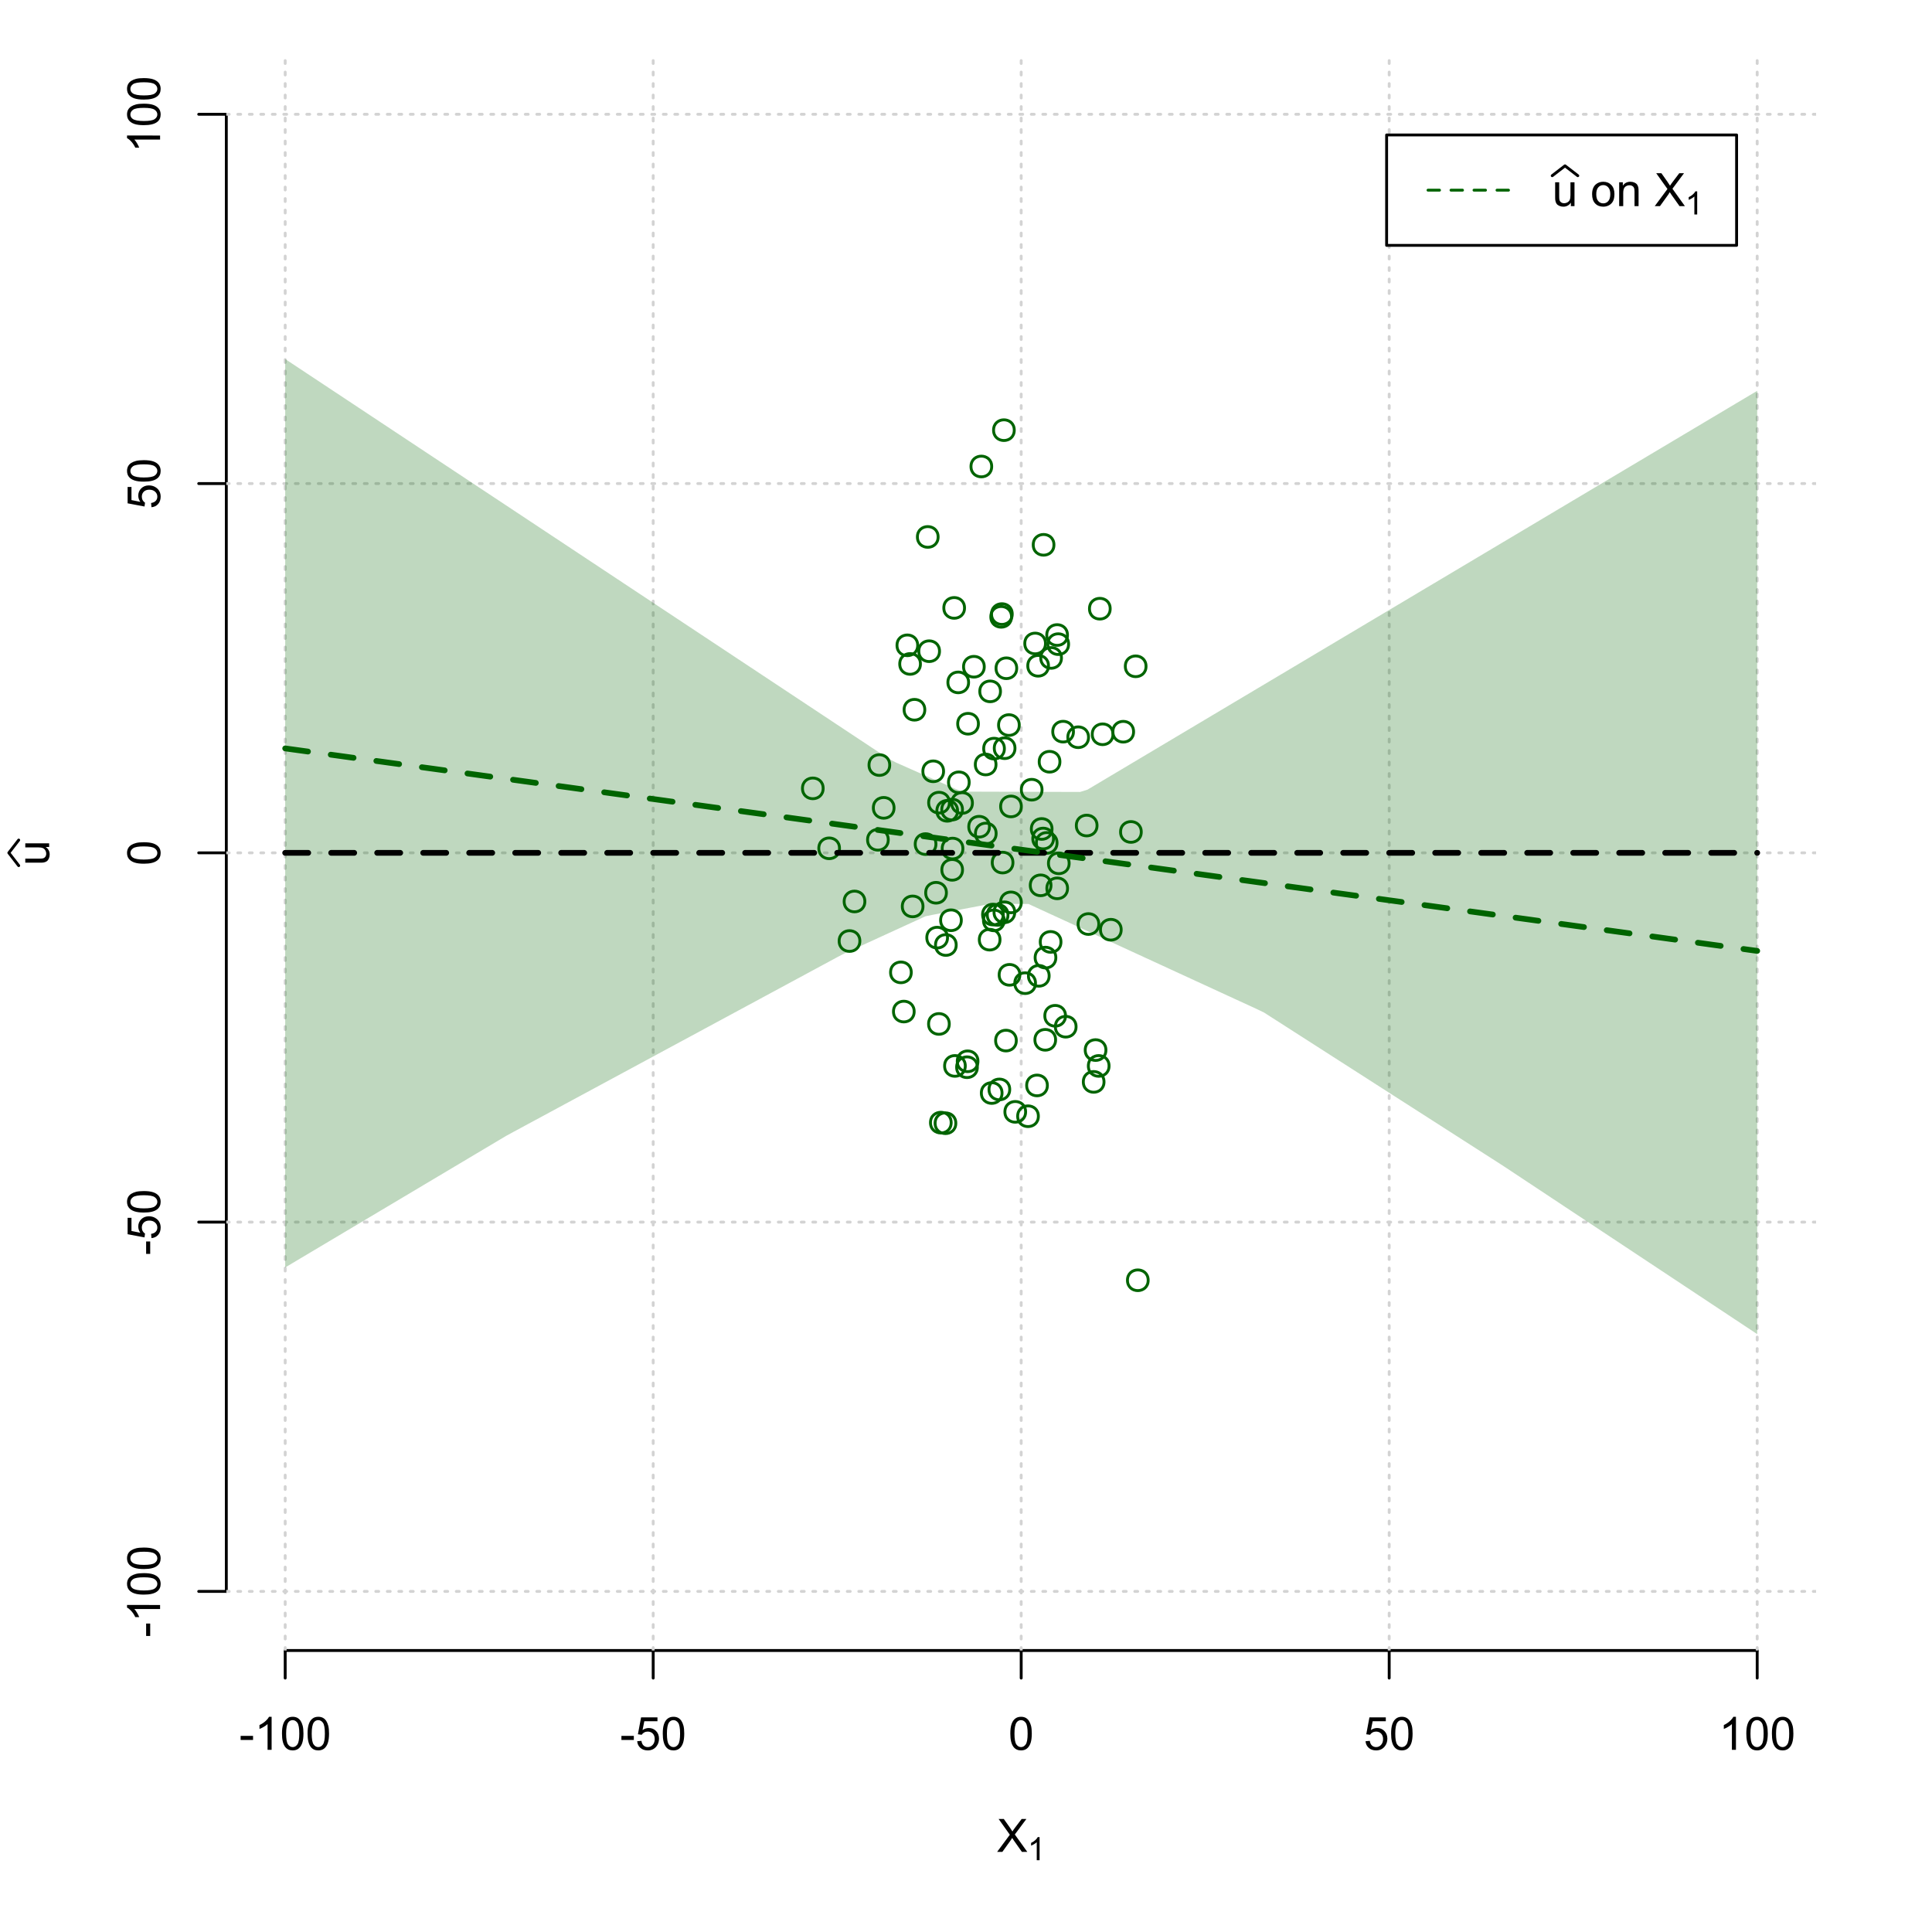 <?xml version="1.0" encoding="UTF-8"?>
<svg xmlns="http://www.w3.org/2000/svg" xmlns:xlink="http://www.w3.org/1999/xlink" width="504pt" height="504pt" viewBox="0 0 504 504" version="1.1">
<defs>
<g>
<symbol overflow="visible" id="glyph0-0">
<path style="stroke:none;" d="M 1.5 0 L 1.5 -7.5 L 7.5 -7.5 L 7.5 0 Z M 1.688 -0.188 L 7.312 -0.188 L 7.312 -7.312 L 1.688 -7.312 Z M 1.688 -0.188 "/>
</symbol>
<symbol overflow="visible" id="glyph0-1">
<path style="stroke:none;" d="M 0.055 0 L 3.375 -4.477 L 0.445 -8.59 L 1.797 -8.59 L 3.359 -6.387 C 3.68 -5.93 3.91 -5.578 4.047 -5.332 C 4.238 -5.645 4.465 -5.969 4.727 -6.312 L 6.457 -8.59 L 7.695 -8.59 L 4.676 -4.539 L 7.93 0 L 6.523 0 L 4.359 -3.062 C 4.238 -3.238 4.113 -3.43 3.984 -3.641 C 3.789 -3.324 3.652 -3.109 3.574 -2.992 L 1.418 0 Z M 0.055 0 "/>
</symbol>
<symbol overflow="visible" id="glyph0-2">
<path style="stroke:none;" d="M 0.383 -2.578 L 0.383 -3.641 L 3.621 -3.641 L 3.621 -2.578 Z M 0.383 -2.578 "/>
</symbol>
<symbol overflow="visible" id="glyph0-3">
<path style="stroke:none;" d="M 4.469 0 L 3.414 0 L 3.414 -6.719 C 3.16 -6.477 2.828 -6.234 2.414 -5.996 C 2 -5.75 1.629 -5.57 1.305 -5.449 L 1.305 -6.469 C 1.895 -6.742 2.41 -7.078 2.852 -7.477 C 3.293 -7.871 3.605 -8.254 3.789 -8.625 L 4.469 -8.625 Z M 4.469 0 "/>
</symbol>
<symbol overflow="visible" id="glyph0-4">
<path style="stroke:none;" d="M 0.5 -4.234 C 0.496 -5.246 0.602 -6.062 0.812 -6.688 C 1.02 -7.305 1.328 -7.785 1.742 -8.121 C 2.148 -8.457 2.668 -8.625 3.297 -8.625 C 3.758 -8.625 4.164 -8.531 4.512 -8.348 C 4.855 -8.16 5.141 -7.891 5.371 -7.543 C 5.594 -7.191 5.773 -6.766 5.906 -6.266 C 6.035 -5.762 6.098 -5.086 6.102 -4.234 C 6.098 -3.227 5.996 -2.414 5.789 -1.797 C 5.578 -1.176 5.266 -0.695 4.859 -0.359 C 4.445 -0.02 3.926 0.145 3.297 0.148 C 2.465 0.145 1.816 -0.148 1.348 -0.742 C 0.781 -1.457 0.496 -2.621 0.5 -4.234 Z M 1.582 -4.234 C 1.582 -2.824 1.746 -1.887 2.074 -1.418 C 2.402 -0.949 2.809 -0.715 3.297 -0.719 C 3.777 -0.715 4.184 -0.949 4.52 -1.422 C 4.848 -1.887 5.016 -2.824 5.016 -4.234 C 5.016 -5.648 4.848 -6.59 4.52 -7.055 C 4.184 -7.516 3.773 -7.746 3.289 -7.75 C 2.801 -7.746 2.414 -7.543 2.125 -7.137 C 1.762 -6.613 1.582 -5.645 1.582 -4.234 Z M 1.582 -4.234 "/>
</symbol>
<symbol overflow="visible" id="glyph0-5">
<path style="stroke:none;" d="M 0.5 -2.25 L 1.605 -2.344 C 1.684 -1.805 1.871 -1.398 2.176 -1.125 C 2.473 -0.852 2.836 -0.715 3.258 -0.719 C 3.766 -0.715 4.195 -0.906 4.547 -1.293 C 4.898 -1.672 5.074 -2.18 5.074 -2.82 C 5.074 -3.414 4.902 -3.891 4.566 -4.242 C 4.227 -4.59 3.785 -4.762 3.242 -4.766 C 2.898 -4.762 2.594 -4.684 2.32 -4.531 C 2.047 -4.375 1.832 -4.176 1.676 -3.93 L 0.688 -4.062 L 1.516 -8.473 L 5.789 -8.473 L 5.789 -7.465 L 2.359 -7.465 L 1.898 -5.156 C 2.414 -5.516 2.953 -5.695 3.523 -5.695 C 4.27 -5.695 4.902 -5.434 5.422 -4.914 C 5.934 -4.395 6.191 -3.727 6.195 -2.914 C 6.191 -2.133 5.965 -1.461 5.516 -0.898 C 4.961 -0.199 4.211 0.145 3.258 0.148 C 2.477 0.145 1.836 -0.07 1.344 -0.508 C 0.844 -0.941 0.562 -1.523 0.5 -2.25 Z M 0.5 -2.25 "/>
</symbol>
<symbol overflow="visible" id="glyph0-6">
<path style="stroke:none;" d="M 4.867 0 L 4.867 -0.914 C 4.379 -0.211 3.723 0.141 2.895 0.141 C 2.527 0.141 2.184 0.07 1.867 -0.07 C 1.547 -0.211 1.309 -0.387 1.156 -0.602 C 1 -0.812 0.895 -1.074 0.832 -1.383 C 0.785 -1.59 0.762 -1.918 0.766 -2.367 L 0.766 -6.223 L 1.82 -6.223 L 1.82 -2.773 C 1.816 -2.219 1.84 -1.848 1.887 -1.656 C 1.949 -1.379 2.09 -1.16 2.309 -1.004 C 2.523 -0.84 2.789 -0.762 3.105 -0.766 C 3.418 -0.762 3.715 -0.844 3.996 -1.008 C 4.273 -1.172 4.469 -1.391 4.586 -1.672 C 4.699 -1.949 4.758 -2.355 4.758 -2.891 L 4.758 -6.223 L 5.812 -6.223 L 5.812 0 Z M 4.867 0 "/>
</symbol>
<symbol overflow="visible" id="glyph0-7">
<path style="stroke:none;" d=""/>
</symbol>
<symbol overflow="visible" id="glyph0-8">
<path style="stroke:none;" d="M 0.398 -3.109 C 0.398 -4.262 0.719 -5.117 1.359 -5.672 C 1.895 -6.133 2.547 -6.363 3.316 -6.363 C 4.172 -6.363 4.871 -6.082 5.414 -5.52 C 5.953 -4.957 6.223 -4.184 6.227 -3.199 C 6.223 -2.398 6.102 -1.766 5.867 -1.309 C 5.625 -0.848 5.277 -0.492 4.82 -0.238 C 4.359 0.016 3.859 0.141 3.316 0.141 C 2.441 0.141 1.734 -0.137 1.203 -0.695 C 0.664 -1.254 0.398 -2.059 0.398 -3.109 Z M 1.484 -3.109 C 1.48 -2.309 1.656 -1.711 2.004 -1.32 C 2.348 -0.922 2.785 -0.727 3.316 -0.727 C 3.84 -0.727 4.273 -0.926 4.621 -1.324 C 4.969 -1.723 5.145 -2.328 5.145 -3.148 C 5.145 -3.914 4.969 -4.496 4.617 -4.895 C 4.266 -5.289 3.832 -5.488 3.316 -5.492 C 2.785 -5.488 2.348 -5.293 2.004 -4.898 C 1.656 -4.5 1.48 -3.902 1.484 -3.109 Z M 1.484 -3.109 "/>
</symbol>
<symbol overflow="visible" id="glyph0-9">
<path style="stroke:none;" d="M 0.789 0 L 0.789 -6.223 L 1.742 -6.223 L 1.742 -5.336 C 2.195 -6.02 2.855 -6.363 3.719 -6.363 C 4.09 -6.363 4.434 -6.293 4.754 -6.16 C 5.066 -6.023 5.305 -5.848 5.461 -5.633 C 5.617 -5.41 5.727 -5.152 5.789 -4.852 C 5.828 -4.656 5.848 -4.312 5.848 -3.828 L 5.848 0 L 4.793 0 L 4.793 -3.785 C 4.793 -4.215 4.75 -4.535 4.668 -4.75 C 4.586 -4.961 4.441 -5.129 4.234 -5.258 C 4.023 -5.383 3.777 -5.449 3.5 -5.449 C 3.047 -5.449 2.66 -5.305 2.332 -5.02 C 2.004 -4.734 1.84 -4.195 1.844 -3.398 L 1.844 0 Z M 0.789 0 "/>
</symbol>
<symbol overflow="visible" id="glyph1-0">
<path style="stroke:none;" d="M 1.051 0 L 1.051 -5.25 L 5.25 -5.25 L 5.25 0 Z M 1.18 -0.133 L 5.117 -0.133 L 5.117 -5.117 L 1.18 -5.117 Z M 1.18 -0.133 "/>
</symbol>
<symbol overflow="visible" id="glyph1-1">
<path style="stroke:none;" d="M 3.129 0 L 2.391 0 L 2.391 -4.703 C 2.211 -4.531 1.977 -4.363 1.691 -4.195 C 1.398 -4.023 1.141 -3.895 0.914 -3.812 L 0.914 -4.527 C 1.328 -4.719 1.688 -4.953 1.996 -5.234 C 2.305 -5.508 2.523 -5.777 2.652 -6.039 L 3.129 -6.039 Z M 3.129 0 "/>
</symbol>
<symbol overflow="visible" id="glyph2-0">
<path style="stroke:none;" d="M 0 -1.5 L -7.5 -1.5 L -7.5 -7.5 L 0 -7.5 Z M -0.188 -1.688 L -0.188 -7.312 L -7.312 -7.312 L -7.312 -1.688 Z M -0.188 -1.688 "/>
</symbol>
<symbol overflow="visible" id="glyph2-1">
<path style="stroke:none;" d="M 0 -4.867 L -0.914 -4.867 C -0.211 -4.379 0.141 -3.723 0.141 -2.895 C 0.141 -2.527 0.07 -2.184 -0.07 -1.867 C -0.211 -1.547 -0.387 -1.309 -0.598 -1.156 C -0.809 -1 -1.07 -0.895 -1.383 -0.832 C -1.59 -0.789 -1.918 -0.766 -2.367 -0.77 L -6.223 -0.77 L -6.223 -1.824 L -2.773 -1.824 C -2.219 -1.82 -1.848 -1.844 -1.656 -1.887 C -1.379 -1.949 -1.16 -2.09 -1.004 -2.309 C -0.84 -2.523 -0.762 -2.789 -0.766 -3.105 C -0.762 -3.418 -0.844 -3.715 -1.008 -3.996 C -1.172 -4.273 -1.391 -4.469 -1.672 -4.586 C -1.945 -4.699 -2.352 -4.758 -2.887 -4.758 L -6.223 -4.758 L -6.223 -5.812 L 0 -5.812 Z M 0 -4.867 "/>
</symbol>
<symbol overflow="visible" id="glyph2-2">
<path style="stroke:none;" d="M -2.578 -0.383 L -3.641 -0.383 L -3.641 -3.621 L -2.578 -3.621 Z M -2.578 -0.383 "/>
</symbol>
<symbol overflow="visible" id="glyph2-3">
<path style="stroke:none;" d="M 0 -4.469 L 0 -3.414 L -6.719 -3.418 C -6.477 -3.16 -6.234 -2.828 -5.996 -2.418 C -5.75 -2.004 -5.57 -1.633 -5.449 -1.309 L -6.469 -1.309 C -6.742 -1.895 -7.078 -2.41 -7.477 -2.852 C -7.871 -3.293 -8.254 -3.605 -8.625 -3.793 L -8.625 -4.473 Z M 0 -4.469 "/>
</symbol>
<symbol overflow="visible" id="glyph2-4">
<path style="stroke:none;" d="M -4.234 -0.5 C -5.246 -0.496 -6.062 -0.602 -6.688 -0.812 C -7.305 -1.02 -7.785 -1.328 -8.121 -1.742 C -8.457 -2.152 -8.625 -2.672 -8.625 -3.301 C -8.625 -3.758 -8.531 -4.164 -8.348 -4.512 C -8.16 -4.859 -7.891 -5.145 -7.543 -5.371 C -7.191 -5.594 -6.766 -5.773 -6.266 -5.906 C -5.762 -6.035 -5.086 -6.098 -4.234 -6.102 C -3.223 -6.098 -2.41 -5.996 -1.793 -5.789 C -1.176 -5.578 -0.695 -5.266 -0.359 -4.859 C -0.02 -4.445 0.145 -3.926 0.148 -3.297 C 0.145 -2.465 -0.148 -1.816 -0.742 -1.348 C -1.457 -0.781 -2.621 -0.496 -4.234 -0.5 Z M -4.234 -1.582 C -2.824 -1.582 -1.887 -1.746 -1.418 -2.074 C -0.949 -2.402 -0.715 -2.809 -0.719 -3.297 C -0.715 -3.777 -0.949 -4.184 -1.422 -4.52 C -1.887 -4.848 -2.824 -5.016 -4.234 -5.016 C -5.648 -5.016 -6.59 -4.848 -7.055 -4.52 C -7.516 -4.188 -7.746 -3.777 -7.75 -3.289 C -7.746 -2.801 -7.543 -2.414 -7.137 -2.129 C -6.613 -1.762 -5.645 -1.582 -4.234 -1.582 Z M -4.234 -1.582 "/>
</symbol>
<symbol overflow="visible" id="glyph2-5">
<path style="stroke:none;" d="M -2.25 -0.5 L -2.344 -1.605 C -1.805 -1.684 -1.398 -1.871 -1.125 -2.176 C -0.852 -2.473 -0.715 -2.836 -0.719 -3.258 C -0.715 -3.766 -0.906 -4.195 -1.293 -4.547 C -1.672 -4.898 -2.18 -5.074 -2.816 -5.074 C -3.414 -5.074 -3.891 -4.902 -4.242 -4.566 C -4.59 -4.227 -4.762 -3.785 -4.766 -3.242 C -4.762 -2.898 -4.684 -2.594 -4.531 -2.32 C -4.375 -2.047 -4.176 -1.832 -3.93 -1.676 L -4.062 -0.688 L -8.473 -1.52 L -8.473 -5.789 L -7.465 -5.789 L -7.465 -2.363 L -5.156 -1.898 C -5.516 -2.414 -5.695 -2.953 -5.695 -3.523 C -5.695 -4.27 -5.434 -4.902 -4.914 -5.422 C -4.395 -5.934 -3.727 -6.191 -2.91 -6.195 C -2.133 -6.191 -1.461 -5.965 -0.895 -5.516 C -0.199 -4.961 0.145 -4.211 0.148 -3.258 C 0.145 -2.477 -0.07 -1.836 -0.508 -1.344 C -0.941 -0.848 -1.523 -0.566 -2.25 -0.5 Z M -2.25 -0.5 "/>
</symbol>
</g>
<clipPath id="clip1">
  <path d="M 74 14.398 L 75 14.398 L 75 430.559 L 74 430.559 Z M 74 14.398 "/>
</clipPath>
<clipPath id="clip2">
  <path d="M 170 14.398 L 171 14.398 L 171 430.559 L 170 430.559 Z M 170 14.398 "/>
</clipPath>
<clipPath id="clip3">
  <path d="M 266 14.398 L 267 14.398 L 267 430.559 L 266 430.559 Z M 266 14.398 "/>
</clipPath>
<clipPath id="clip4">
  <path d="M 362 14.398 L 363 14.398 L 363 430.559 L 362 430.559 Z M 362 14.398 "/>
</clipPath>
<clipPath id="clip5">
  <path d="M 458 14.398 L 459 14.398 L 459 430.559 L 458 430.559 Z M 458 14.398 "/>
</clipPath>
<clipPath id="clip6">
  <path d="M 59.039 414 L 473.758 414 L 473.758 416 L 59.039 416 Z M 59.039 414 "/>
</clipPath>
<clipPath id="clip7">
  <path d="M 59.039 318 L 473.758 318 L 473.758 320 L 59.039 320 Z M 59.039 318 "/>
</clipPath>
<clipPath id="clip8">
  <path d="M 59.039 222 L 473.758 222 L 473.758 223 L 59.039 223 Z M 59.039 222 "/>
</clipPath>
<clipPath id="clip9">
  <path d="M 59.039 125 L 473.758 125 L 473.758 127 L 59.039 127 Z M 59.039 125 "/>
</clipPath>
<clipPath id="clip10">
  <path d="M 59.039 29 L 473.758 29 L 473.758 31 L 59.039 31 Z M 59.039 29 "/>
</clipPath>
</defs>
<g id="surface2706">
<rect x="0" y="0" width="504" height="504" style="fill:rgb(100%,100%,100%);fill-opacity:1;stroke:none;"/>
<g style="fill:rgb(0%,0%,0%);fill-opacity:1;">
  <use xlink:href="#glyph0-1" x="260.062" y="483.102"/>
</g>
<g style="fill:rgb(0%,0%,0%);fill-opacity:1;">
  <use xlink:href="#glyph1-1" x="268.066" y="485.281"/>
</g>
<g style="fill:rgb(0%,0%,0%);fill-opacity:1;">
  <use xlink:href="#glyph2-1" x="12.82" y="225.816"/>
</g>
<path style="fill:none;stroke-width:0.75;stroke-linecap:round;stroke-linejoin:round;stroke:rgb(0%,0%,0%);stroke-opacity:1;stroke-miterlimit:10;" d="M 4.879 225.816 L 2.301 222.48 L 4.879 219.145 "/>
<path style="fill:none;stroke-width:0.75;stroke-linecap:round;stroke-linejoin:round;stroke:rgb(0%,0%,0%);stroke-opacity:1;stroke-miterlimit:10;" d="M 74.398 430.559 L 458.398 430.559 "/>
<path style="fill:none;stroke-width:0.75;stroke-linecap:round;stroke-linejoin:round;stroke:rgb(0%,0%,0%);stroke-opacity:1;stroke-miterlimit:10;" d="M 74.398 430.559 L 74.398 437.762 "/>
<path style="fill:none;stroke-width:0.75;stroke-linecap:round;stroke-linejoin:round;stroke:rgb(0%,0%,0%);stroke-opacity:1;stroke-miterlimit:10;" d="M 170.398 430.559 L 170.398 437.762 "/>
<path style="fill:none;stroke-width:0.75;stroke-linecap:round;stroke-linejoin:round;stroke:rgb(0%,0%,0%);stroke-opacity:1;stroke-miterlimit:10;" d="M 266.398 430.559 L 266.398 437.762 "/>
<path style="fill:none;stroke-width:0.75;stroke-linecap:round;stroke-linejoin:round;stroke:rgb(0%,0%,0%);stroke-opacity:1;stroke-miterlimit:10;" d="M 362.398 430.559 L 362.398 437.762 "/>
<path style="fill:none;stroke-width:0.75;stroke-linecap:round;stroke-linejoin:round;stroke:rgb(0%,0%,0%);stroke-opacity:1;stroke-miterlimit:10;" d="M 458.398 430.559 L 458.398 437.762 "/>
<g style="fill:rgb(0%,0%,0%);fill-opacity:1;">
  <use xlink:href="#glyph0-2" x="62.391" y="456.48"/>
  <use xlink:href="#glyph0-3" x="66.387" y="456.48"/>
  <use xlink:href="#glyph0-4" x="73.061" y="456.48"/>
  <use xlink:href="#glyph0-4" x="79.734" y="456.48"/>
</g>
<g style="fill:rgb(0%,0%,0%);fill-opacity:1;">
  <use xlink:href="#glyph0-2" x="161.727" y="456.48"/>
  <use xlink:href="#glyph0-5" x="165.723" y="456.48"/>
  <use xlink:href="#glyph0-4" x="172.396" y="456.48"/>
</g>
<g style="fill:rgb(0%,0%,0%);fill-opacity:1;">
  <use xlink:href="#glyph0-4" x="263.062" y="456.48"/>
</g>
<g style="fill:rgb(0%,0%,0%);fill-opacity:1;">
  <use xlink:href="#glyph0-5" x="355.727" y="456.48"/>
  <use xlink:href="#glyph0-4" x="362.4" y="456.48"/>
</g>
<g style="fill:rgb(0%,0%,0%);fill-opacity:1;">
  <use xlink:href="#glyph0-3" x="448.387" y="456.48"/>
  <use xlink:href="#glyph0-4" x="455.061" y="456.48"/>
  <use xlink:href="#glyph0-4" x="461.734" y="456.48"/>
</g>
<path style="fill:none;stroke-width:0.75;stroke-linecap:round;stroke-linejoin:round;stroke:rgb(0%,0%,0%);stroke-opacity:1;stroke-miterlimit:10;" d="M 59.039 415.148 L 59.039 29.812 "/>
<path style="fill:none;stroke-width:0.75;stroke-linecap:round;stroke-linejoin:round;stroke:rgb(0%,0%,0%);stroke-opacity:1;stroke-miterlimit:10;" d="M 59.039 415.148 L 51.84 415.148 "/>
<path style="fill:none;stroke-width:0.75;stroke-linecap:round;stroke-linejoin:round;stroke:rgb(0%,0%,0%);stroke-opacity:1;stroke-miterlimit:10;" d="M 59.039 318.812 L 51.84 318.812 "/>
<path style="fill:none;stroke-width:0.75;stroke-linecap:round;stroke-linejoin:round;stroke:rgb(0%,0%,0%);stroke-opacity:1;stroke-miterlimit:10;" d="M 59.039 222.48 L 51.84 222.48 "/>
<path style="fill:none;stroke-width:0.75;stroke-linecap:round;stroke-linejoin:round;stroke:rgb(0%,0%,0%);stroke-opacity:1;stroke-miterlimit:10;" d="M 59.039 126.148 L 51.84 126.148 "/>
<path style="fill:none;stroke-width:0.75;stroke-linecap:round;stroke-linejoin:round;stroke:rgb(0%,0%,0%);stroke-opacity:1;stroke-miterlimit:10;" d="M 59.039 29.812 L 51.84 29.812 "/>
<g style="fill:rgb(0%,0%,0%);fill-opacity:1;">
  <use xlink:href="#glyph2-2" x="41.762" y="427.156"/>
  <use xlink:href="#glyph2-3" x="41.762" y="423.16"/>
  <use xlink:href="#glyph2-4" x="41.762" y="416.486"/>
  <use xlink:href="#glyph2-4" x="41.762" y="409.812"/>
</g>
<g style="fill:rgb(0%,0%,0%);fill-opacity:1;">
  <use xlink:href="#glyph2-2" x="41.762" y="327.484"/>
  <use xlink:href="#glyph2-5" x="41.762" y="323.488"/>
  <use xlink:href="#glyph2-4" x="41.762" y="316.814"/>
</g>
<g style="fill:rgb(0%,0%,0%);fill-opacity:1;">
  <use xlink:href="#glyph2-4" x="41.762" y="225.816"/>
</g>
<g style="fill:rgb(0%,0%,0%);fill-opacity:1;">
  <use xlink:href="#glyph2-5" x="41.762" y="132.82"/>
  <use xlink:href="#glyph2-4" x="41.762" y="126.146"/>
</g>
<g style="fill:rgb(0%,0%,0%);fill-opacity:1;">
  <use xlink:href="#glyph2-3" x="41.762" y="39.824"/>
  <use xlink:href="#glyph2-4" x="41.762" y="33.15"/>
  <use xlink:href="#glyph2-4" x="41.762" y="26.477"/>
</g>
<g clip-path="url(#clip1)" clip-rule="nonzero">
<path style="fill:none;stroke-width:0.75;stroke-linecap:round;stroke-linejoin:round;stroke:rgb(82.745%,82.745%,82.745%);stroke-opacity:1;stroke-dasharray:0.75,2.25;stroke-miterlimit:10;" d="M 74.398 430.559 L 74.398 14.398 "/>
</g>
<g clip-path="url(#clip2)" clip-rule="nonzero">
<path style="fill:none;stroke-width:0.75;stroke-linecap:round;stroke-linejoin:round;stroke:rgb(82.745%,82.745%,82.745%);stroke-opacity:1;stroke-dasharray:0.75,2.25;stroke-miterlimit:10;" d="M 170.398 430.559 L 170.398 14.398 "/>
</g>
<g clip-path="url(#clip3)" clip-rule="nonzero">
<path style="fill:none;stroke-width:0.75;stroke-linecap:round;stroke-linejoin:round;stroke:rgb(82.745%,82.745%,82.745%);stroke-opacity:1;stroke-dasharray:0.75,2.25;stroke-miterlimit:10;" d="M 266.398 430.559 L 266.398 14.398 "/>
</g>
<g clip-path="url(#clip4)" clip-rule="nonzero">
<path style="fill:none;stroke-width:0.75;stroke-linecap:round;stroke-linejoin:round;stroke:rgb(82.745%,82.745%,82.745%);stroke-opacity:1;stroke-dasharray:0.75,2.25;stroke-miterlimit:10;" d="M 362.398 430.559 L 362.398 14.398 "/>
</g>
<g clip-path="url(#clip5)" clip-rule="nonzero">
<path style="fill:none;stroke-width:0.75;stroke-linecap:round;stroke-linejoin:round;stroke:rgb(82.745%,82.745%,82.745%);stroke-opacity:1;stroke-dasharray:0.75,2.25;stroke-miterlimit:10;" d="M 458.398 430.559 L 458.398 14.398 "/>
</g>
<g clip-path="url(#clip6)" clip-rule="nonzero">
<path style="fill:none;stroke-width:0.75;stroke-linecap:round;stroke-linejoin:round;stroke:rgb(82.745%,82.745%,82.745%);stroke-opacity:1;stroke-dasharray:0.75,2.25;stroke-miterlimit:10;" d="M 59.039 415.148 L 473.762 415.148 "/>
</g>
<g clip-path="url(#clip7)" clip-rule="nonzero">
<path style="fill:none;stroke-width:0.75;stroke-linecap:round;stroke-linejoin:round;stroke:rgb(82.745%,82.745%,82.745%);stroke-opacity:1;stroke-dasharray:0.75,2.25;stroke-miterlimit:10;" d="M 59.039 318.812 L 473.762 318.812 "/>
</g>
<g clip-path="url(#clip8)" clip-rule="nonzero">
<path style="fill:none;stroke-width:0.75;stroke-linecap:round;stroke-linejoin:round;stroke:rgb(82.745%,82.745%,82.745%);stroke-opacity:1;stroke-dasharray:0.75,2.25;stroke-miterlimit:10;" d="M 59.039 222.48 L 473.762 222.48 "/>
</g>
<g clip-path="url(#clip9)" clip-rule="nonzero">
<path style="fill:none;stroke-width:0.75;stroke-linecap:round;stroke-linejoin:round;stroke:rgb(82.745%,82.745%,82.745%);stroke-opacity:1;stroke-dasharray:0.75,2.25;stroke-miterlimit:10;" d="M 59.039 126.148 L 473.762 126.148 "/>
</g>
<g clip-path="url(#clip10)" clip-rule="nonzero">
<path style="fill:none;stroke-width:0.75;stroke-linecap:round;stroke-linejoin:round;stroke:rgb(82.745%,82.745%,82.745%);stroke-opacity:1;stroke-dasharray:0.75,2.25;stroke-miterlimit:10;" d="M 59.039 29.812 L 473.762 29.812 "/>
</g>
<path style=" stroke:none;fill-rule:nonzero;fill:rgb(0%,39.216%,0%);fill-opacity:0.251;" d="M 74.398 29.812 L 74.398 93.66 L 76.32 94.934 L 78.238 96.203 L 80.16 97.477 L 82.078 98.746 L 85.922 101.293 L 87.84 102.562 L 89.762 103.836 L 91.68 105.105 L 93.602 106.379 L 95.52 107.652 L 97.441 108.922 L 99.359 110.195 L 101.281 111.465 L 103.199 112.738 L 105.121 114.012 L 107.039 115.281 L 108.961 116.555 L 110.879 117.824 L 112.801 119.098 L 114.719 120.371 L 116.641 121.641 L 118.559 122.914 L 120.48 124.184 L 122.398 125.457 L 124.32 126.73 L 126.238 128 L 128.16 129.273 L 130.078 130.543 L 133.922 133.09 L 135.84 134.359 L 137.762 135.633 L 139.68 136.902 L 141.602 138.176 L 143.52 139.449 L 145.441 140.719 L 147.359 141.992 L 149.281 143.262 L 151.199 144.535 L 153.121 145.809 L 155.039 147.078 L 156.961 148.352 L 158.879 149.621 L 160.801 150.895 L 162.719 152.168 L 164.641 153.438 L 166.559 154.711 L 168.48 155.98 L 170.398 157.254 L 172.32 158.527 L 174.238 159.797 L 176.16 161.07 L 178.078 162.34 L 181.922 164.887 L 183.84 166.156 L 185.762 167.43 L 187.68 168.699 L 189.602 169.973 L 191.52 171.246 L 193.441 172.516 L 195.359 173.789 L 197.281 175.059 L 199.199 176.332 L 201.121 177.605 L 203.039 178.875 L 204.961 180.148 L 206.879 181.418 L 208.801 182.691 L 210.719 183.965 L 212.641 185.234 L 214.559 186.508 L 216.48 187.777 L 218.398 189.051 L 220.32 190.324 L 222.238 191.594 L 224.16 192.867 L 226.078 194.137 L 229.922 196.684 L 231.84 197.953 L 233.762 198.934 L 235.68 199.785 L 237.602 200.637 L 239.52 201.488 L 241.441 202.336 L 243.359 203.188 L 245.281 204.039 L 247.199 204.887 L 249.121 205.738 L 251.039 206.512 L 252.961 206.52 L 254.879 206.523 L 256.801 206.527 L 258.719 206.531 L 260.641 206.539 L 262.559 206.543 L 264.48 206.547 L 266.398 206.555 L 268.32 206.559 L 270.238 206.562 L 272.16 206.566 L 274.078 206.574 L 277.922 206.582 L 279.84 206.586 L 281.762 206.594 L 283.68 206.004 L 285.602 204.863 L 287.52 203.719 L 289.441 202.574 L 291.359 201.434 L 293.281 200.289 L 295.199 199.145 L 297.121 198 L 299.039 196.859 L 300.961 195.715 L 302.879 194.57 L 304.801 193.43 L 306.719 192.285 L 308.641 191.141 L 310.559 189.996 L 312.48 188.855 L 314.398 187.711 L 316.32 186.566 L 318.238 185.426 L 320.16 184.281 L 322.078 183.137 L 324 181.992 L 325.922 180.852 L 327.84 179.707 L 329.762 178.562 L 331.68 177.418 L 333.602 176.277 L 335.52 175.133 L 337.441 173.988 L 339.359 172.848 L 341.281 171.703 L 343.199 170.559 L 345.121 169.414 L 347.039 168.273 L 348.961 167.129 L 350.879 165.984 L 352.801 164.844 L 354.719 163.699 L 356.641 162.555 L 358.559 161.41 L 360.48 160.27 L 362.398 159.125 L 364.32 157.98 L 366.238 156.84 L 368.16 155.695 L 370.078 154.551 L 372 153.406 L 373.922 152.266 L 375.84 151.121 L 377.762 149.977 L 379.68 148.836 L 381.602 147.691 L 383.52 146.547 L 385.441 145.402 L 387.359 144.262 L 389.281 143.117 L 391.199 141.973 L 393.121 140.828 L 395.039 139.688 L 396.961 138.543 L 398.879 137.398 L 400.801 136.258 L 402.719 135.113 L 404.641 133.969 L 406.559 132.824 L 408.48 131.684 L 410.398 130.539 L 412.32 129.395 L 414.238 128.254 L 416.16 127.109 L 418.078 125.965 L 420 124.82 L 421.922 123.68 L 423.84 122.535 L 425.762 121.391 L 427.68 120.25 L 429.602 119.105 L 431.52 117.961 L 433.441 116.816 L 435.359 115.676 L 437.281 114.531 L 439.199 113.387 L 441.121 112.246 L 443.039 111.102 L 444.961 109.957 L 446.879 108.812 L 448.801 107.672 L 450.719 106.527 L 452.641 105.383 L 454.559 104.242 L 456.48 103.098 L 458.398 101.953 L 458.398 29.812 L 458.398 415.148 L 458.398 348.035 L 456.48 346.762 L 454.559 345.488 L 452.641 344.219 L 450.719 342.945 L 448.801 341.676 L 446.879 340.402 L 444.961 339.129 L 443.039 337.859 L 441.121 336.586 L 439.199 335.316 L 437.281 334.043 L 435.359 332.77 L 433.441 331.5 L 431.52 330.227 L 429.602 328.957 L 427.68 327.684 L 425.762 326.41 L 423.84 325.141 L 421.922 323.867 L 420 322.598 L 418.078 321.324 L 416.16 320.055 L 414.238 318.781 L 412.32 317.508 L 410.398 316.238 L 408.48 314.965 L 406.559 313.695 L 404.641 312.422 L 402.719 311.148 L 400.801 309.879 L 398.879 308.605 L 396.961 307.336 L 395.039 306.062 L 393.121 304.789 L 391.199 303.535 L 389.281 302.305 L 387.359 301.074 L 385.441 299.844 L 383.52 298.613 L 381.602 297.383 L 379.68 296.152 L 377.762 294.922 L 375.84 293.691 L 373.922 292.457 L 370.078 289.996 L 368.16 288.766 L 366.238 287.535 L 364.32 286.305 L 362.398 285.074 L 360.48 283.844 L 358.559 282.613 L 356.641 281.379 L 354.719 280.148 L 352.801 278.918 L 350.879 277.688 L 348.961 276.457 L 347.039 275.227 L 345.121 273.996 L 343.199 272.766 L 341.281 271.531 L 339.359 270.301 L 337.441 269.07 L 335.52 267.84 L 333.602 266.609 L 331.68 265.379 L 329.762 264.148 L 327.84 263.223 L 325.922 262.336 L 322.078 260.57 L 320.16 259.688 L 318.238 258.801 L 316.32 257.918 L 314.398 257.035 L 312.48 256.152 L 310.559 255.266 L 308.641 254.383 L 306.719 253.5 L 304.801 252.617 L 302.879 251.73 L 300.961 250.848 L 299.039 249.965 L 297.121 249.082 L 295.199 248.199 L 293.281 247.312 L 291.359 246.43 L 289.441 245.547 L 287.52 244.664 L 285.602 243.777 L 283.68 242.895 L 281.762 242.012 L 279.84 241.129 L 277.922 240.242 L 274.078 238.477 L 272.16 237.594 L 270.238 236.707 L 268.32 235.824 L 266.398 235.805 L 264.48 235.809 L 260.641 235.809 L 258.719 235.812 L 256.801 236.09 L 254.879 236.453 L 252.961 236.816 L 251.039 237.184 L 249.121 237.547 L 247.199 237.91 L 245.281 238.273 L 243.359 238.637 L 241.441 239.027 L 239.52 239.906 L 237.602 240.785 L 235.68 241.668 L 233.762 242.547 L 231.84 243.426 L 229.922 244.305 L 228 245.188 L 226.078 246.066 L 224.16 246.945 L 222.238 247.824 L 220.32 248.703 L 218.398 249.703 L 216.48 250.742 L 214.559 251.777 L 212.641 252.812 L 210.719 253.848 L 208.801 254.887 L 206.879 255.922 L 204.961 256.957 L 203.039 257.992 L 201.121 259.027 L 199.199 260.066 L 197.281 261.102 L 195.359 262.137 L 193.441 263.172 L 191.52 264.207 L 189.602 265.246 L 187.68 266.281 L 185.762 267.316 L 183.84 268.352 L 181.922 269.391 L 178.078 271.461 L 176.16 272.496 L 174.238 273.531 L 172.32 274.57 L 170.398 275.605 L 168.48 276.641 L 166.559 277.676 L 164.641 278.711 L 162.719 279.75 L 160.801 280.785 L 158.879 281.82 L 156.961 282.855 L 155.039 283.895 L 153.121 284.93 L 151.199 285.965 L 149.281 287 L 147.359 288.035 L 145.441 289.074 L 143.52 290.109 L 141.602 291.145 L 139.68 292.18 L 137.762 293.215 L 135.84 294.254 L 133.922 295.289 L 132 296.336 L 130.078 297.48 L 128.16 298.625 L 126.238 299.766 L 124.32 300.91 L 122.398 302.055 L 120.48 303.199 L 118.559 304.34 L 116.641 305.484 L 114.719 306.629 L 112.801 307.77 L 110.879 308.914 L 108.961 310.059 L 107.039 311.203 L 105.121 312.344 L 103.199 313.488 L 101.281 314.633 L 99.359 315.773 L 97.441 316.918 L 95.52 318.062 L 93.602 319.207 L 91.68 320.348 L 89.762 321.492 L 87.84 322.637 L 85.922 323.777 L 82.078 326.066 L 80.16 327.211 L 78.238 328.352 L 76.32 329.496 L 74.398 330.641 L 74.398 415.148 Z M 74.398 29.812 "/>
<path style="fill:none;stroke-width:0.75;stroke-linecap:round;stroke-linejoin:round;stroke:rgb(0%,39.216%,0%);stroke-opacity:1;stroke-miterlimit:10;" d="M 265.125 271.457 C 265.125 275.055 259.727 275.055 259.727 271.457 C 259.727 267.855 265.125 267.855 265.125 271.457 "/>
<path style="fill:none;stroke-width:0.75;stroke-linecap:round;stroke-linejoin:round;stroke:rgb(0%,39.216%,0%);stroke-opacity:1;stroke-miterlimit:10;" d="M 253.672 209.473 C 253.672 213.074 248.273 213.074 248.273 209.473 C 248.273 205.875 253.672 205.875 253.672 209.473 "/>
<path style="fill:none;stroke-width:0.75;stroke-linecap:round;stroke-linejoin:round;stroke:rgb(0%,39.216%,0%);stroke-opacity:1;stroke-miterlimit:10;" d="M 249.445 246.523 C 249.445 250.125 244.047 250.125 244.047 246.523 C 244.047 242.922 249.445 242.922 249.445 246.523 "/>
<path style="fill:none;stroke-width:0.75;stroke-linecap:round;stroke-linejoin:round;stroke:rgb(0%,39.216%,0%);stroke-opacity:1;stroke-miterlimit:10;" d="M 260.871 245.129 C 260.871 248.73 255.473 248.73 255.473 245.129 C 255.473 241.531 260.871 241.531 260.871 245.129 "/>
<path style="fill:none;stroke-width:0.75;stroke-linecap:round;stroke-linejoin:round;stroke:rgb(0%,39.216%,0%);stroke-opacity:1;stroke-miterlimit:10;" d="M 289.32 278.07 C 289.32 281.668 283.918 281.668 283.918 278.07 C 283.918 274.469 289.32 274.469 289.32 278.07 "/>
<path style="fill:none;stroke-width:0.75;stroke-linecap:round;stroke-linejoin:round;stroke:rgb(0%,39.216%,0%);stroke-opacity:1;stroke-miterlimit:10;" d="M 261.402 285.137 C 261.402 288.734 256.004 288.734 256.004 285.137 C 256.004 281.535 261.402 281.535 261.402 285.137 "/>
<path style="fill:none;stroke-width:0.75;stroke-linecap:round;stroke-linejoin:round;stroke:rgb(0%,39.216%,0%);stroke-opacity:1;stroke-miterlimit:10;" d="M 264.246 225.02 C 264.246 228.621 258.848 228.621 258.848 225.02 C 258.848 221.418 264.246 221.418 264.246 225.02 "/>
<path style="fill:none;stroke-width:0.75;stroke-linecap:round;stroke-linejoin:round;stroke:rgb(0%,39.216%,0%);stroke-opacity:1;stroke-miterlimit:10;" d="M 273.516 173.68 C 273.516 177.281 268.117 177.281 268.117 173.68 C 268.117 170.082 273.516 170.082 273.516 173.68 "/>
<path style="fill:none;stroke-width:0.75;stroke-linecap:round;stroke-linejoin:round;stroke:rgb(0%,39.216%,0%);stroke-opacity:1;stroke-miterlimit:10;" d="M 266.426 235.406 C 266.426 239.008 261.023 239.008 261.023 235.406 C 261.023 231.805 266.426 231.805 266.426 235.406 "/>
<path style="fill:none;stroke-width:0.75;stroke-linecap:round;stroke-linejoin:round;stroke:rgb(0%,39.216%,0%);stroke-opacity:1;stroke-miterlimit:10;" d="M 266.438 210.379 C 266.438 213.977 261.035 213.977 261.035 210.379 C 261.035 206.777 266.438 206.777 266.438 210.379 "/>
<path style="fill:none;stroke-width:0.75;stroke-linecap:round;stroke-linejoin:round;stroke:rgb(0%,39.216%,0%);stroke-opacity:1;stroke-miterlimit:10;" d="M 286.641 241.055 C 286.641 244.652 281.242 244.652 281.242 241.055 C 281.242 237.453 286.641 237.453 286.641 241.055 "/>
<path style="fill:none;stroke-width:0.75;stroke-linecap:round;stroke-linejoin:round;stroke:rgb(0%,39.216%,0%);stroke-opacity:1;stroke-miterlimit:10;" d="M 274.172 230.957 C 274.172 234.555 268.77 234.555 268.77 230.957 C 268.77 227.355 274.172 227.355 274.172 230.957 "/>
<path style="fill:none;stroke-width:0.75;stroke-linecap:round;stroke-linejoin:round;stroke:rgb(0%,39.216%,0%);stroke-opacity:1;stroke-miterlimit:10;" d="M 266.051 254.305 C 266.051 257.906 260.652 257.906 260.652 254.305 C 260.652 250.703 266.051 250.703 266.051 254.305 "/>
<path style="fill:none;stroke-width:0.75;stroke-linecap:round;stroke-linejoin:round;stroke:rgb(0%,39.216%,0%);stroke-opacity:1;stroke-miterlimit:10;" d="M 249.344 293.016 C 249.344 296.613 243.945 296.613 243.945 293.016 C 243.945 289.414 249.344 289.414 249.344 293.016 "/>
<path style="fill:none;stroke-width:0.75;stroke-linecap:round;stroke-linejoin:round;stroke:rgb(0%,39.216%,0%);stroke-opacity:1;stroke-miterlimit:10;" d="M 289.613 158.793 C 289.613 162.395 284.211 162.395 284.211 158.793 C 284.211 155.191 289.613 155.191 289.613 158.793 "/>
<path style="fill:none;stroke-width:0.75;stroke-linecap:round;stroke-linejoin:round;stroke:rgb(0%,39.216%,0%);stroke-opacity:1;stroke-miterlimit:10;" d="M 255.238 188.805 C 255.238 192.402 249.836 192.402 249.836 188.805 C 249.836 185.203 255.238 185.203 255.238 188.805 "/>
<path style="fill:none;stroke-width:0.75;stroke-linecap:round;stroke-linejoin:round;stroke:rgb(0%,39.216%,0%);stroke-opacity:1;stroke-miterlimit:10;" d="M 251.094 226.914 C 251.094 230.516 245.695 230.516 245.695 226.914 C 245.695 223.316 251.094 223.316 251.094 226.914 "/>
<path style="fill:none;stroke-width:0.75;stroke-linecap:round;stroke-linejoin:round;stroke:rgb(0%,39.216%,0%);stroke-opacity:1;stroke-miterlimit:10;" d="M 214.738 205.66 C 214.738 209.262 209.34 209.262 209.34 205.66 C 209.34 202.062 214.738 202.062 214.738 205.66 "/>
<path style="fill:none;stroke-width:0.75;stroke-linecap:round;stroke-linejoin:round;stroke:rgb(0%,39.216%,0%);stroke-opacity:1;stroke-miterlimit:10;" d="M 264.715 237.98 C 264.715 241.582 259.312 241.582 259.312 237.98 C 259.312 234.383 264.715 234.383 264.715 237.98 "/>
<path style="fill:none;stroke-width:0.75;stroke-linecap:round;stroke-linejoin:round;stroke:rgb(0%,39.216%,0%);stroke-opacity:1;stroke-miterlimit:10;" d="M 298.965 173.82 C 298.965 177.422 293.562 177.422 293.562 173.82 C 293.562 170.219 298.965 170.219 298.965 173.82 "/>
<path style="fill:none;stroke-width:0.75;stroke-linecap:round;stroke-linejoin:round;stroke:rgb(0%,39.216%,0%);stroke-opacity:1;stroke-miterlimit:10;" d="M 275.438 249.809 C 275.438 253.41 270.035 253.41 270.035 249.809 C 270.035 246.207 275.438 246.207 275.438 249.809 "/>
<path style="fill:none;stroke-width:0.75;stroke-linecap:round;stroke-linejoin:round;stroke:rgb(0%,39.216%,0%);stroke-opacity:1;stroke-miterlimit:10;" d="M 238.48 263.887 C 238.48 267.484 233.082 267.484 233.082 263.887 C 233.082 260.285 238.48 260.285 238.48 263.887 "/>
<path style="fill:none;stroke-width:0.75;stroke-linecap:round;stroke-linejoin:round;stroke:rgb(0%,39.216%,0%);stroke-opacity:1;stroke-miterlimit:10;" d="M 280.715 267.84 C 280.715 271.438 275.316 271.438 275.316 267.84 C 275.316 264.238 280.715 264.238 280.715 267.84 "/>
<path style="fill:none;stroke-width:0.75;stroke-linecap:round;stroke-linejoin:round;stroke:rgb(0%,39.216%,0%);stroke-opacity:1;stroke-miterlimit:10;" d="M 251.816 278.066 C 251.816 281.664 246.418 281.664 246.418 278.066 C 246.418 274.465 251.816 274.465 251.816 278.066 "/>
<path style="fill:none;stroke-width:0.75;stroke-linecap:round;stroke-linejoin:round;stroke:rgb(0%,39.216%,0%);stroke-opacity:1;stroke-miterlimit:10;" d="M 283.965 192.32 C 283.965 195.922 278.566 195.922 278.566 192.32 C 278.566 188.723 283.965 188.723 283.965 192.32 "/>
<path style="fill:none;stroke-width:0.75;stroke-linecap:round;stroke-linejoin:round;stroke:rgb(0%,39.216%,0%);stroke-opacity:1;stroke-miterlimit:10;" d="M 246.887 232.895 C 246.887 236.496 241.484 236.496 241.484 232.895 C 241.484 229.293 246.887 229.293 246.887 232.895 "/>
<path style="fill:none;stroke-width:0.75;stroke-linecap:round;stroke-linejoin:round;stroke:rgb(0%,39.216%,0%);stroke-opacity:1;stroke-miterlimit:10;" d="M 270.129 256.48 C 270.129 260.082 264.73 260.082 264.73 256.48 C 264.73 252.879 270.129 252.879 270.129 256.48 "/>
<path style="fill:none;stroke-width:0.75;stroke-linecap:round;stroke-linejoin:round;stroke:rgb(0%,39.216%,0%);stroke-opacity:1;stroke-miterlimit:10;" d="M 295.719 190.887 C 295.719 194.484 290.32 194.484 290.32 190.887 C 290.32 187.285 295.719 187.285 295.719 190.887 "/>
<path style="fill:none;stroke-width:0.75;stroke-linecap:round;stroke-linejoin:round;stroke:rgb(0%,39.216%,0%);stroke-opacity:1;stroke-miterlimit:10;" d="M 247.637 267.117 C 247.637 270.715 242.238 270.715 242.238 267.117 C 242.238 263.516 247.637 263.516 247.637 267.117 "/>
<path style="fill:none;stroke-width:0.75;stroke-linecap:round;stroke-linejoin:round;stroke:rgb(0%,39.216%,0%);stroke-opacity:1;stroke-miterlimit:10;" d="M 288.004 282.234 C 288.004 285.832 282.605 285.832 282.605 282.234 C 282.605 278.633 288.004 278.633 288.004 282.234 "/>
<path style="fill:none;stroke-width:0.75;stroke-linecap:round;stroke-linejoin:round;stroke:rgb(0%,39.216%,0%);stroke-opacity:1;stroke-miterlimit:10;" d="M 240.113 173.203 C 240.113 176.801 234.715 176.801 234.715 173.203 C 234.715 169.602 240.113 169.602 240.113 173.203 "/>
<path style="fill:none;stroke-width:0.75;stroke-linecap:round;stroke-linejoin:round;stroke:rgb(0%,39.216%,0%);stroke-opacity:1;stroke-miterlimit:10;" d="M 263.406 284.203 C 263.406 287.805 258.004 287.805 258.004 284.203 C 258.004 280.602 263.406 280.602 263.406 284.203 "/>
<path style="fill:none;stroke-width:0.75;stroke-linecap:round;stroke-linejoin:round;stroke:rgb(0%,39.216%,0%);stroke-opacity:1;stroke-miterlimit:10;" d="M 231.723 219.074 C 231.723 222.676 226.324 222.676 226.324 219.074 C 226.324 215.477 231.723 215.477 231.723 219.074 "/>
<path style="fill:none;stroke-width:0.75;stroke-linecap:round;stroke-linejoin:round;stroke:rgb(0%,39.216%,0%);stroke-opacity:1;stroke-miterlimit:10;" d="M 258.121 215.664 C 258.121 219.266 252.723 219.266 252.723 215.664 C 252.723 212.066 258.121 212.066 258.121 215.664 "/>
<path style="fill:none;stroke-width:0.75;stroke-linecap:round;stroke-linejoin:round;stroke:rgb(0%,39.216%,0%);stroke-opacity:1;stroke-miterlimit:10;" d="M 259.828 199.434 C 259.828 203.031 254.43 203.031 254.43 199.434 C 254.43 195.832 259.828 195.832 259.828 199.434 "/>
<path style="fill:none;stroke-width:0.75;stroke-linecap:round;stroke-linejoin:round;stroke:rgb(0%,39.216%,0%);stroke-opacity:1;stroke-miterlimit:10;" d="M 256.762 173.93 C 256.762 177.531 251.359 177.531 251.359 173.93 C 251.359 170.332 256.762 170.332 256.762 173.93 "/>
<path style="fill:none;stroke-width:0.75;stroke-linecap:round;stroke-linejoin:round;stroke:rgb(0%,39.216%,0%);stroke-opacity:1;stroke-miterlimit:10;" d="M 278.906 225.211 C 278.906 228.812 273.508 228.812 273.508 225.211 C 273.508 221.613 278.906 221.613 278.906 225.211 "/>
<path style="fill:none;stroke-width:0.75;stroke-linecap:round;stroke-linejoin:round;stroke:rgb(0%,39.216%,0%);stroke-opacity:1;stroke-miterlimit:10;" d="M 288.5 273.934 C 288.5 277.531 283.102 277.531 283.102 273.934 C 283.102 270.332 288.5 270.332 288.5 273.934 "/>
<path style="fill:none;stroke-width:0.75;stroke-linecap:round;stroke-linejoin:round;stroke:rgb(0%,39.216%,0%);stroke-opacity:1;stroke-miterlimit:10;" d="M 261.961 240.102 C 261.961 243.699 256.559 243.699 256.559 240.102 C 256.559 236.5 261.961 236.5 261.961 240.102 "/>
<path style="fill:none;stroke-width:0.75;stroke-linecap:round;stroke-linejoin:round;stroke:rgb(0%,39.216%,0%);stroke-opacity:1;stroke-miterlimit:10;" d="M 272.734 167.867 C 272.734 171.465 267.336 171.465 267.336 167.867 C 267.336 164.266 272.734 164.266 272.734 167.867 "/>
<path style="fill:none;stroke-width:0.75;stroke-linecap:round;stroke-linejoin:round;stroke:rgb(0%,39.216%,0%);stroke-opacity:1;stroke-miterlimit:10;" d="M 263.875 160.91 C 263.875 164.512 258.473 164.512 258.473 160.91 C 258.473 157.312 263.875 157.312 263.875 160.91 "/>
<path style="fill:none;stroke-width:0.75;stroke-linecap:round;stroke-linejoin:round;stroke:rgb(0%,39.216%,0%);stroke-opacity:1;stroke-miterlimit:10;" d="M 250.781 240.066 C 250.781 243.668 245.383 243.668 245.383 240.066 C 245.383 236.465 250.781 236.465 250.781 240.066 "/>
<path style="fill:none;stroke-width:0.75;stroke-linecap:round;stroke-linejoin:round;stroke:rgb(0%,39.216%,0%);stroke-opacity:1;stroke-miterlimit:10;" d="M 251.617 158.586 C 251.617 162.184 246.215 162.184 246.215 158.586 C 246.215 154.984 251.617 154.984 251.617 158.586 "/>
<path style="fill:none;stroke-width:0.75;stroke-linecap:round;stroke-linejoin:round;stroke:rgb(0%,39.216%,0%);stroke-opacity:1;stroke-miterlimit:10;" d="M 262.016 195.297 C 262.016 198.895 256.613 198.895 256.613 195.297 C 256.613 191.695 262.016 191.695 262.016 195.297 "/>
<path style="fill:none;stroke-width:0.75;stroke-linecap:round;stroke-linejoin:round;stroke:rgb(0%,39.216%,0%);stroke-opacity:1;stroke-miterlimit:10;" d="M 252.676 178.016 C 252.676 181.617 247.277 181.617 247.277 178.016 C 247.277 174.418 252.676 174.418 252.676 178.016 "/>
<path style="fill:none;stroke-width:0.75;stroke-linecap:round;stroke-linejoin:round;stroke:rgb(0%,39.216%,0%);stroke-opacity:1;stroke-miterlimit:10;" d="M 278.762 168.039 C 278.762 171.637 273.359 171.637 273.359 168.039 C 273.359 164.438 278.762 164.438 278.762 168.039 "/>
<path style="fill:none;stroke-width:0.75;stroke-linecap:round;stroke-linejoin:round;stroke:rgb(0%,39.216%,0%);stroke-opacity:1;stroke-miterlimit:10;" d="M 273.691 254.562 C 273.691 258.164 268.289 258.164 268.289 254.562 C 268.289 250.965 273.691 250.965 273.691 254.562 "/>
<path style="fill:none;stroke-width:0.75;stroke-linecap:round;stroke-linejoin:round;stroke:rgb(0%,39.216%,0%);stroke-opacity:1;stroke-miterlimit:10;" d="M 247.66 209.387 C 247.66 212.988 242.258 212.988 242.258 209.387 C 242.258 205.785 247.66 205.785 247.66 209.387 "/>
<path style="fill:none;stroke-width:0.75;stroke-linecap:round;stroke-linejoin:round;stroke:rgb(0%,39.216%,0%);stroke-opacity:1;stroke-miterlimit:10;" d="M 299.523 333.98 C 299.523 337.582 294.121 337.582 294.121 333.98 C 294.121 330.383 299.523 330.383 299.523 333.98 "/>
<path style="fill:none;stroke-width:0.75;stroke-linecap:round;stroke-linejoin:round;stroke:rgb(0%,39.216%,0%);stroke-opacity:1;stroke-miterlimit:10;" d="M 274.445 216.25 C 274.445 219.852 269.047 219.852 269.047 216.25 C 269.047 212.652 274.445 212.652 274.445 216.25 "/>
<path style="fill:none;stroke-width:0.75;stroke-linecap:round;stroke-linejoin:round;stroke:rgb(0%,39.216%,0%);stroke-opacity:1;stroke-miterlimit:10;" d="M 247.18 244.598 C 247.18 248.195 241.777 248.195 241.777 244.598 C 241.777 240.996 247.18 240.996 247.18 244.598 "/>
<path style="fill:none;stroke-width:0.75;stroke-linecap:round;stroke-linejoin:round;stroke:rgb(0%,39.216%,0%);stroke-opacity:1;stroke-miterlimit:10;" d="M 248.133 292.863 C 248.133 296.461 242.734 296.461 242.734 292.863 C 242.734 289.262 248.133 289.262 248.133 292.863 "/>
<path style="fill:none;stroke-width:0.75;stroke-linecap:round;stroke-linejoin:round;stroke:rgb(0%,39.216%,0%);stroke-opacity:1;stroke-miterlimit:10;" d="M 275.75 219.895 C 275.75 223.492 270.352 223.492 270.352 219.895 C 270.352 216.293 275.75 216.293 275.75 219.895 "/>
<path style="fill:none;stroke-width:0.75;stroke-linecap:round;stroke-linejoin:round;stroke:rgb(0%,39.216%,0%);stroke-opacity:1;stroke-miterlimit:10;" d="M 276.773 245.719 C 276.773 249.316 271.375 249.316 271.375 245.719 C 271.375 242.117 276.773 242.117 276.773 245.719 "/>
<path style="fill:none;stroke-width:0.75;stroke-linecap:round;stroke-linejoin:round;stroke:rgb(0%,39.216%,0%);stroke-opacity:1;stroke-miterlimit:10;" d="M 219 221.301 C 219 224.898 213.602 224.898 213.602 221.301 C 213.602 217.699 219 217.699 219 221.301 "/>
<path style="fill:none;stroke-width:0.75;stroke-linecap:round;stroke-linejoin:round;stroke:rgb(0%,39.216%,0%);stroke-opacity:1;stroke-miterlimit:10;" d="M 271.836 206.012 C 271.836 209.613 266.438 209.613 266.438 206.012 C 266.438 202.414 271.836 202.414 271.836 206.012 "/>
<path style="fill:none;stroke-width:0.75;stroke-linecap:round;stroke-linejoin:round;stroke:rgb(0%,39.216%,0%);stroke-opacity:1;stroke-miterlimit:10;" d="M 241.254 185.152 C 241.254 188.754 235.855 188.754 235.855 185.152 C 235.855 181.555 241.254 181.555 241.254 185.152 "/>
<path style="fill:none;stroke-width:0.75;stroke-linecap:round;stroke-linejoin:round;stroke:rgb(0%,39.216%,0%);stroke-opacity:1;stroke-miterlimit:10;" d="M 239.398 168.348 C 239.398 171.945 234 171.945 234 168.348 C 234 164.746 239.398 164.746 239.398 168.348 "/>
<path style="fill:none;stroke-width:0.75;stroke-linecap:round;stroke-linejoin:round;stroke:rgb(0%,39.216%,0%);stroke-opacity:1;stroke-miterlimit:10;" d="M 264.59 112.215 C 264.59 115.816 259.191 115.816 259.191 112.215 C 259.191 108.617 264.59 108.617 264.59 112.215 "/>
<path style="fill:none;stroke-width:0.75;stroke-linecap:round;stroke-linejoin:round;stroke:rgb(0%,39.216%,0%);stroke-opacity:1;stroke-miterlimit:10;" d="M 233.23 210.742 C 233.23 214.344 227.832 214.344 227.832 210.742 C 227.832 207.141 233.23 207.141 233.23 210.742 "/>
<path style="fill:none;stroke-width:0.75;stroke-linecap:round;stroke-linejoin:round;stroke:rgb(0%,39.216%,0%);stroke-opacity:1;stroke-miterlimit:10;" d="M 232.098 199.574 C 232.098 203.176 226.699 203.176 226.699 199.574 C 226.699 195.977 232.098 195.977 232.098 199.574 "/>
<path style="fill:none;stroke-width:0.75;stroke-linecap:round;stroke-linejoin:round;stroke:rgb(0%,39.216%,0%);stroke-opacity:1;stroke-miterlimit:10;" d="M 265.23 174.328 C 265.23 177.926 259.832 177.926 259.832 174.328 C 259.832 170.727 265.23 170.727 265.23 174.328 "/>
<path style="fill:none;stroke-width:0.75;stroke-linecap:round;stroke-linejoin:round;stroke:rgb(0%,39.216%,0%);stroke-opacity:1;stroke-miterlimit:10;" d="M 274.828 218.746 C 274.828 222.344 269.426 222.344 269.426 218.746 C 269.426 215.145 274.828 215.145 274.828 218.746 "/>
<path style="fill:none;stroke-width:0.75;stroke-linecap:round;stroke-linejoin:round;stroke:rgb(0%,39.216%,0%);stroke-opacity:1;stroke-miterlimit:10;" d="M 260.996 180.355 C 260.996 183.957 255.598 183.957 255.598 180.355 C 255.598 176.758 260.996 176.758 260.996 180.355 "/>
<path style="fill:none;stroke-width:0.75;stroke-linecap:round;stroke-linejoin:round;stroke:rgb(0%,39.216%,0%);stroke-opacity:1;stroke-miterlimit:10;" d="M 254.961 278.406 C 254.961 282.008 249.559 282.008 249.559 278.406 C 249.559 274.805 254.961 274.805 254.961 278.406 "/>
<path style="fill:none;stroke-width:0.75;stroke-linecap:round;stroke-linejoin:round;stroke:rgb(0%,39.216%,0%);stroke-opacity:1;stroke-miterlimit:10;" d="M 273.227 283.156 C 273.227 286.758 267.828 286.758 267.828 283.156 C 267.828 279.559 273.227 279.559 273.227 283.156 "/>
<path style="fill:none;stroke-width:0.75;stroke-linecap:round;stroke-linejoin:round;stroke:rgb(0%,39.216%,0%);stroke-opacity:1;stroke-miterlimit:10;" d="M 275.375 271.254 C 275.375 274.855 269.977 274.855 269.977 271.254 C 269.977 267.656 275.375 267.656 275.375 271.254 "/>
<path style="fill:none;stroke-width:0.75;stroke-linecap:round;stroke-linejoin:round;stroke:rgb(0%,39.216%,0%);stroke-opacity:1;stroke-miterlimit:10;" d="M 290.336 191.555 C 290.336 195.152 284.934 195.152 284.934 191.555 C 284.934 187.953 290.336 187.953 290.336 191.555 "/>
<path style="fill:none;stroke-width:0.75;stroke-linecap:round;stroke-linejoin:round;stroke:rgb(0%,39.216%,0%);stroke-opacity:1;stroke-miterlimit:10;" d="M 276.902 171.629 C 276.902 175.23 271.504 175.23 271.504 171.629 C 271.504 168.031 276.902 168.031 276.902 171.629 "/>
<path style="fill:none;stroke-width:0.75;stroke-linecap:round;stroke-linejoin:round;stroke:rgb(0%,39.216%,0%);stroke-opacity:1;stroke-miterlimit:10;" d="M 267.551 290.051 C 267.551 293.648 262.148 293.648 262.148 290.051 C 262.148 286.449 267.551 286.449 267.551 290.051 "/>
<path style="fill:none;stroke-width:0.75;stroke-linecap:round;stroke-linejoin:round;stroke:rgb(0%,39.216%,0%);stroke-opacity:1;stroke-miterlimit:10;" d="M 278.492 231.742 C 278.492 235.344 273.094 235.344 273.094 231.742 C 273.094 228.141 278.492 228.141 278.492 231.742 "/>
<path style="fill:none;stroke-width:0.75;stroke-linecap:round;stroke-linejoin:round;stroke:rgb(0%,39.216%,0%);stroke-opacity:1;stroke-miterlimit:10;" d="M 286.184 215.355 C 286.184 218.957 280.781 218.957 280.781 215.355 C 280.781 211.758 286.184 211.758 286.184 215.355 "/>
<path style="fill:none;stroke-width:0.75;stroke-linecap:round;stroke-linejoin:round;stroke:rgb(0%,39.216%,0%);stroke-opacity:1;stroke-miterlimit:10;" d="M 249.801 211.52 C 249.801 215.117 244.402 215.117 244.402 211.52 C 244.402 207.918 249.801 207.918 249.801 211.52 "/>
<path style="fill:none;stroke-width:0.75;stroke-linecap:round;stroke-linejoin:round;stroke:rgb(0%,39.216%,0%);stroke-opacity:1;stroke-miterlimit:10;" d="M 277.961 264.988 C 277.961 268.59 272.562 268.59 272.562 264.988 C 272.562 261.387 277.961 261.387 277.961 264.988 "/>
<path style="fill:none;stroke-width:0.75;stroke-linecap:round;stroke-linejoin:round;stroke:rgb(0%,39.216%,0%);stroke-opacity:1;stroke-miterlimit:10;" d="M 240.781 236.453 C 240.781 240.055 235.383 240.055 235.383 236.453 C 235.383 232.855 240.781 232.855 240.781 236.453 "/>
<path style="fill:none;stroke-width:0.75;stroke-linecap:round;stroke-linejoin:round;stroke:rgb(0%,39.216%,0%);stroke-opacity:1;stroke-miterlimit:10;" d="M 261.73 238.574 C 261.73 242.176 256.328 242.176 256.328 238.574 C 256.328 234.977 261.73 234.977 261.73 238.574 "/>
<path style="fill:none;stroke-width:0.75;stroke-linecap:round;stroke-linejoin:round;stroke:rgb(0%,39.216%,0%);stroke-opacity:1;stroke-miterlimit:10;" d="M 265.895 189.148 C 265.895 192.746 260.496 192.746 260.496 189.148 C 260.496 185.547 265.895 185.547 265.895 189.148 "/>
<path style="fill:none;stroke-width:0.75;stroke-linecap:round;stroke-linejoin:round;stroke:rgb(0%,39.216%,0%);stroke-opacity:1;stroke-miterlimit:10;" d="M 245.09 169.879 C 245.09 173.48 239.688 173.48 239.688 169.879 C 239.688 166.277 245.09 166.277 245.09 169.879 "/>
<path style="fill:none;stroke-width:0.75;stroke-linecap:round;stroke-linejoin:round;stroke:rgb(0%,39.216%,0%);stroke-opacity:1;stroke-miterlimit:10;" d="M 262.953 238.668 C 262.953 242.27 257.551 242.27 257.551 238.668 C 257.551 235.07 262.953 235.07 262.953 238.668 "/>
<path style="fill:none;stroke-width:0.75;stroke-linecap:round;stroke-linejoin:round;stroke:rgb(0%,39.216%,0%);stroke-opacity:1;stroke-miterlimit:10;" d="M 244.727 140.07 C 244.727 143.672 239.324 143.672 239.324 140.07 C 239.324 136.473 244.727 136.473 244.727 140.07 "/>
<path style="fill:none;stroke-width:0.75;stroke-linecap:round;stroke-linejoin:round;stroke:rgb(0%,39.216%,0%);stroke-opacity:1;stroke-miterlimit:10;" d="M 278.469 165.66 C 278.469 169.258 273.07 169.258 273.07 165.66 C 273.07 162.059 278.469 162.059 278.469 165.66 "/>
<path style="fill:none;stroke-width:0.75;stroke-linecap:round;stroke-linejoin:round;stroke:rgb(0%,39.216%,0%);stroke-opacity:1;stroke-miterlimit:10;" d="M 276.5 198.715 C 276.5 202.316 271.098 202.316 271.098 198.715 C 271.098 195.117 276.5 195.117 276.5 198.715 "/>
<path style="fill:none;stroke-width:0.75;stroke-linecap:round;stroke-linejoin:round;stroke:rgb(0%,39.216%,0%);stroke-opacity:1;stroke-miterlimit:10;" d="M 264.777 195.18 C 264.777 198.781 259.375 198.781 259.375 195.18 C 259.375 191.582 264.777 191.582 264.777 195.18 "/>
<path style="fill:none;stroke-width:0.75;stroke-linecap:round;stroke-linejoin:round;stroke:rgb(0%,39.216%,0%);stroke-opacity:1;stroke-miterlimit:10;" d="M 225.613 235.168 C 225.613 238.766 220.215 238.766 220.215 235.168 C 220.215 231.566 225.613 231.566 225.613 235.168 "/>
<path style="fill:none;stroke-width:0.75;stroke-linecap:round;stroke-linejoin:round;stroke:rgb(0%,39.216%,0%);stroke-opacity:1;stroke-miterlimit:10;" d="M 251.078 211.195 C 251.078 214.797 245.676 214.797 245.676 211.195 C 245.676 207.594 251.078 207.594 251.078 211.195 "/>
<path style="fill:none;stroke-width:0.75;stroke-linecap:round;stroke-linejoin:round;stroke:rgb(0%,39.216%,0%);stroke-opacity:1;stroke-miterlimit:10;" d="M 255.121 276.859 C 255.121 280.457 249.723 280.457 249.723 276.859 C 249.723 273.258 255.121 273.258 255.121 276.859 "/>
<path style="fill:none;stroke-width:0.75;stroke-linecap:round;stroke-linejoin:round;stroke:rgb(0%,39.216%,0%);stroke-opacity:1;stroke-miterlimit:10;" d="M 280.031 190.867 C 280.031 194.465 274.633 194.465 274.633 190.867 C 274.633 187.266 280.031 187.266 280.031 190.867 "/>
<path style="fill:none;stroke-width:0.75;stroke-linecap:round;stroke-linejoin:round;stroke:rgb(0%,39.216%,0%);stroke-opacity:1;stroke-miterlimit:10;" d="M 246.148 201.211 C 246.148 204.809 240.75 204.809 240.75 201.211 C 240.75 197.609 246.148 197.609 246.148 201.211 "/>
<path style="fill:none;stroke-width:0.75;stroke-linecap:round;stroke-linejoin:round;stroke:rgb(0%,39.216%,0%);stroke-opacity:1;stroke-miterlimit:10;" d="M 274.941 142.129 C 274.941 145.727 269.539 145.727 269.539 142.129 C 269.539 138.527 274.941 138.527 274.941 142.129 "/>
<path style="fill:none;stroke-width:0.75;stroke-linecap:round;stroke-linejoin:round;stroke:rgb(0%,39.216%,0%);stroke-opacity:1;stroke-miterlimit:10;" d="M 258.703 121.691 C 258.703 125.293 253.301 125.293 253.301 121.691 C 253.301 118.094 258.703 118.094 258.703 121.691 "/>
<path style="fill:none;stroke-width:0.75;stroke-linecap:round;stroke-linejoin:round;stroke:rgb(0%,39.216%,0%);stroke-opacity:1;stroke-miterlimit:10;" d="M 251.188 221.359 C 251.188 224.961 245.789 224.961 245.789 221.359 C 245.789 217.762 251.188 217.762 251.188 221.359 "/>
<path style="fill:none;stroke-width:0.75;stroke-linecap:round;stroke-linejoin:round;stroke:rgb(0%,39.216%,0%);stroke-opacity:1;stroke-miterlimit:10;" d="M 292.484 242.539 C 292.484 246.141 287.082 246.141 287.082 242.539 C 287.082 238.938 292.484 238.938 292.484 242.539 "/>
<path style="fill:none;stroke-width:0.75;stroke-linecap:round;stroke-linejoin:round;stroke:rgb(0%,39.216%,0%);stroke-opacity:1;stroke-miterlimit:10;" d="M 244.152 220.199 C 244.152 223.801 238.754 223.801 238.754 220.199 C 238.754 216.598 244.152 216.598 244.152 220.199 "/>
<path style="fill:none;stroke-width:0.75;stroke-linecap:round;stroke-linejoin:round;stroke:rgb(0%,39.216%,0%);stroke-opacity:1;stroke-miterlimit:10;" d="M 259.863 217.434 C 259.863 221.035 254.465 221.035 254.465 217.434 C 254.465 213.836 259.863 213.836 259.863 217.434 "/>
<path style="fill:none;stroke-width:0.75;stroke-linecap:round;stroke-linejoin:round;stroke:rgb(0%,39.216%,0%);stroke-opacity:1;stroke-miterlimit:10;" d="M 224.309 245.484 C 224.309 249.086 218.91 249.086 218.91 245.484 C 218.91 241.887 224.309 241.887 224.309 245.484 "/>
<path style="fill:none;stroke-width:0.75;stroke-linecap:round;stroke-linejoin:round;stroke:rgb(0%,39.216%,0%);stroke-opacity:1;stroke-miterlimit:10;" d="M 297.723 217.031 C 297.723 220.633 292.324 220.633 292.324 217.031 C 292.324 213.43 297.723 213.43 297.723 217.031 "/>
<path style="fill:none;stroke-width:0.75;stroke-linecap:round;stroke-linejoin:round;stroke:rgb(0%,39.216%,0%);stroke-opacity:1;stroke-miterlimit:10;" d="M 264.062 160.195 C 264.062 163.793 258.66 163.793 258.66 160.195 C 258.66 156.594 264.062 156.594 264.062 160.195 "/>
<path style="fill:none;stroke-width:0.75;stroke-linecap:round;stroke-linejoin:round;stroke:rgb(0%,39.216%,0%);stroke-opacity:1;stroke-miterlimit:10;" d="M 237.723 253.664 C 237.723 257.262 232.324 257.262 232.324 253.664 C 232.324 250.062 237.723 250.062 237.723 253.664 "/>
<path style="fill:none;stroke-width:0.75;stroke-linecap:round;stroke-linejoin:round;stroke:rgb(0%,39.216%,0%);stroke-opacity:1;stroke-miterlimit:10;" d="M 270.879 291.188 C 270.879 294.789 265.48 294.789 265.48 291.188 C 265.48 287.59 270.879 287.59 270.879 291.188 "/>
<path style="fill:none;stroke-width:0.75;stroke-linecap:round;stroke-linejoin:round;stroke:rgb(0%,39.216%,0%);stroke-opacity:1;stroke-miterlimit:10;" d="M 252.832 204.082 C 252.832 207.684 247.434 207.684 247.434 204.082 C 247.434 200.48 252.832 200.48 252.832 204.082 "/>
<path style="fill:none;stroke-width:1.5;stroke-linecap:round;stroke-linejoin:round;stroke:rgb(0%,0%,0%);stroke-opacity:1;stroke-dasharray:6,6;stroke-miterlimit:10;" d="M 74.398 222.48 L 458.398 222.48 "/>
<path style="fill:none;stroke-width:1.5;stroke-linecap:round;stroke-linejoin:round;stroke:rgb(0%,39.216%,0%);stroke-opacity:1;stroke-dasharray:6,6;stroke-miterlimit:10;" d="M 74.398 195.238 L 76.32 195.504 L 78.238 195.766 L 80.16 196.031 L 82.078 196.297 L 84 196.559 L 85.922 196.824 L 87.84 197.086 L 89.762 197.352 L 91.68 197.617 L 93.602 197.879 L 95.52 198.145 L 97.441 198.41 L 99.359 198.672 L 101.281 198.938 L 103.199 199.199 L 105.121 199.465 L 107.039 199.73 L 108.961 199.992 L 110.879 200.258 L 112.801 200.52 L 114.719 200.785 L 116.641 201.051 L 118.559 201.312 L 120.48 201.578 L 122.398 201.84 L 124.32 202.105 L 126.238 202.371 L 128.16 202.633 L 130.078 202.898 L 132 203.164 L 133.922 203.426 L 135.84 203.691 L 137.762 203.953 L 139.68 204.219 L 141.602 204.484 L 143.52 204.746 L 145.441 205.012 L 147.359 205.273 L 149.281 205.539 L 151.199 205.805 L 153.121 206.066 L 155.039 206.332 L 156.961 206.594 L 158.879 206.859 L 160.801 207.125 L 162.719 207.387 L 164.641 207.652 L 166.559 207.918 L 168.48 208.18 L 170.398 208.445 L 172.32 208.707 L 174.238 208.973 L 176.16 209.238 L 178.078 209.5 L 180 209.766 L 181.922 210.027 L 183.84 210.293 L 185.762 210.559 L 187.68 210.82 L 189.602 211.086 L 191.52 211.348 L 193.441 211.613 L 195.359 211.879 L 197.281 212.141 L 199.199 212.406 L 201.121 212.672 L 203.039 212.934 L 204.961 213.199 L 206.879 213.461 L 208.801 213.727 L 210.719 213.992 L 212.641 214.254 L 214.559 214.52 L 216.48 214.781 L 218.398 215.047 L 220.32 215.312 L 222.238 215.574 L 224.16 215.84 L 226.078 216.102 L 229.922 216.633 L 231.84 216.895 L 233.762 217.16 L 235.68 217.426 L 237.602 217.688 L 239.52 217.953 L 241.441 218.215 L 243.359 218.48 L 245.281 218.746 L 247.199 219.008 L 249.121 219.273 L 251.039 219.535 L 252.961 219.801 L 254.879 220.066 L 256.801 220.328 L 258.719 220.594 L 260.641 220.855 L 262.559 221.121 L 264.48 221.387 L 266.398 221.648 L 268.32 221.914 L 270.238 222.18 L 272.16 222.441 L 274.078 222.707 L 276 222.969 L 277.922 223.234 L 279.84 223.5 L 281.762 223.762 L 283.68 224.027 L 285.602 224.289 L 287.52 224.555 L 289.441 224.82 L 291.359 225.082 L 293.281 225.348 L 295.199 225.609 L 297.121 225.875 L 299.039 226.141 L 300.961 226.402 L 302.879 226.668 L 304.801 226.93 L 306.719 227.195 L 308.641 227.461 L 310.559 227.723 L 312.48 227.988 L 314.398 228.254 L 316.32 228.516 L 318.238 228.781 L 320.16 229.043 L 322.078 229.309 L 324 229.574 L 325.922 229.836 L 327.84 230.102 L 329.762 230.363 L 331.68 230.629 L 333.602 230.895 L 335.52 231.156 L 337.441 231.422 L 339.359 231.684 L 341.281 231.949 L 343.199 232.215 L 345.121 232.477 L 347.039 232.742 L 348.961 233.008 L 350.879 233.27 L 352.801 233.535 L 354.719 233.797 L 356.641 234.062 L 358.559 234.328 L 360.48 234.59 L 362.398 234.855 L 364.32 235.117 L 366.238 235.383 L 368.16 235.648 L 370.078 235.91 L 372 236.176 L 373.922 236.438 L 375.84 236.703 L 377.762 236.969 L 379.68 237.23 L 381.602 237.496 L 383.52 237.762 L 385.441 238.023 L 387.359 238.289 L 389.281 238.551 L 391.199 238.816 L 393.121 239.082 L 395.039 239.344 L 396.961 239.609 L 398.879 239.871 L 400.801 240.137 L 402.719 240.402 L 404.641 240.664 L 406.559 240.93 L 408.48 241.191 L 410.398 241.457 L 412.32 241.723 L 414.238 241.984 L 416.16 242.25 L 418.078 242.516 L 420 242.777 L 421.922 243.043 L 423.84 243.305 L 425.762 243.57 L 427.68 243.836 L 429.602 244.098 L 431.52 244.363 L 433.441 244.625 L 435.359 244.891 L 437.281 245.156 L 439.199 245.418 L 441.121 245.684 L 443.039 245.945 L 444.961 246.211 L 446.879 246.477 L 448.801 246.738 L 450.719 247.004 L 452.641 247.27 L 454.559 247.531 L 456.48 247.797 L 458.398 248.059 "/>
<path style="fill-rule:nonzero;fill:rgb(100%,100%,100%);fill-opacity:1;stroke-width:0.75;stroke-linecap:round;stroke-linejoin:round;stroke:rgb(0%,0%,0%);stroke-opacity:1;stroke-miterlimit:10;" d="M 361.727 35.207 L 453.027 35.207 L 453.027 64.008 L 361.727 64.008 Z M 361.727 35.207 "/>
<path style="fill:none;stroke-width:0.75;stroke-linecap:round;stroke-linejoin:round;stroke:rgb(0%,39.216%,0%);stroke-opacity:1;stroke-dasharray:3,3;stroke-miterlimit:10;" d="M 372.523 49.609 L 394.125 49.609 "/>
<g style="fill:rgb(0%,0%,0%);fill-opacity:1;">
  <use xlink:href="#glyph0-6" x="404.926" y="53.777"/>
</g>
<path style="fill:none;stroke-width:0.75;stroke-linecap:round;stroke-linejoin:round;stroke:rgb(0%,0%,0%);stroke-opacity:1;stroke-miterlimit:10;" d="M 404.926 45.836 L 408.262 43.262 L 411.598 45.836 "/>
<g style="fill:rgb(0%,0%,0%);fill-opacity:1;">
  <use xlink:href="#glyph0-7" x="411.598" y="53.777"/>
  <use xlink:href="#glyph0-8" x="414.932" y="53.777"/>
  <use xlink:href="#glyph0-9" x="421.605" y="53.777"/>
  <use xlink:href="#glyph0-7" x="428.279" y="53.777"/>
</g>
<g style="fill:rgb(0%,0%,0%);fill-opacity:1;">
  <use xlink:href="#glyph0-1" x="431.613" y="53.777"/>
</g>
<g style="fill:rgb(0%,0%,0%);fill-opacity:1;">
  <use xlink:href="#glyph1-1" x="439.617" y="55.957"/>
</g>
<g style="fill:rgb(0%,0%,0%);fill-opacity:1;">
  <use xlink:href="#glyph0-7" x="444.289" y="53.777"/>
</g>
</g>
</svg>
